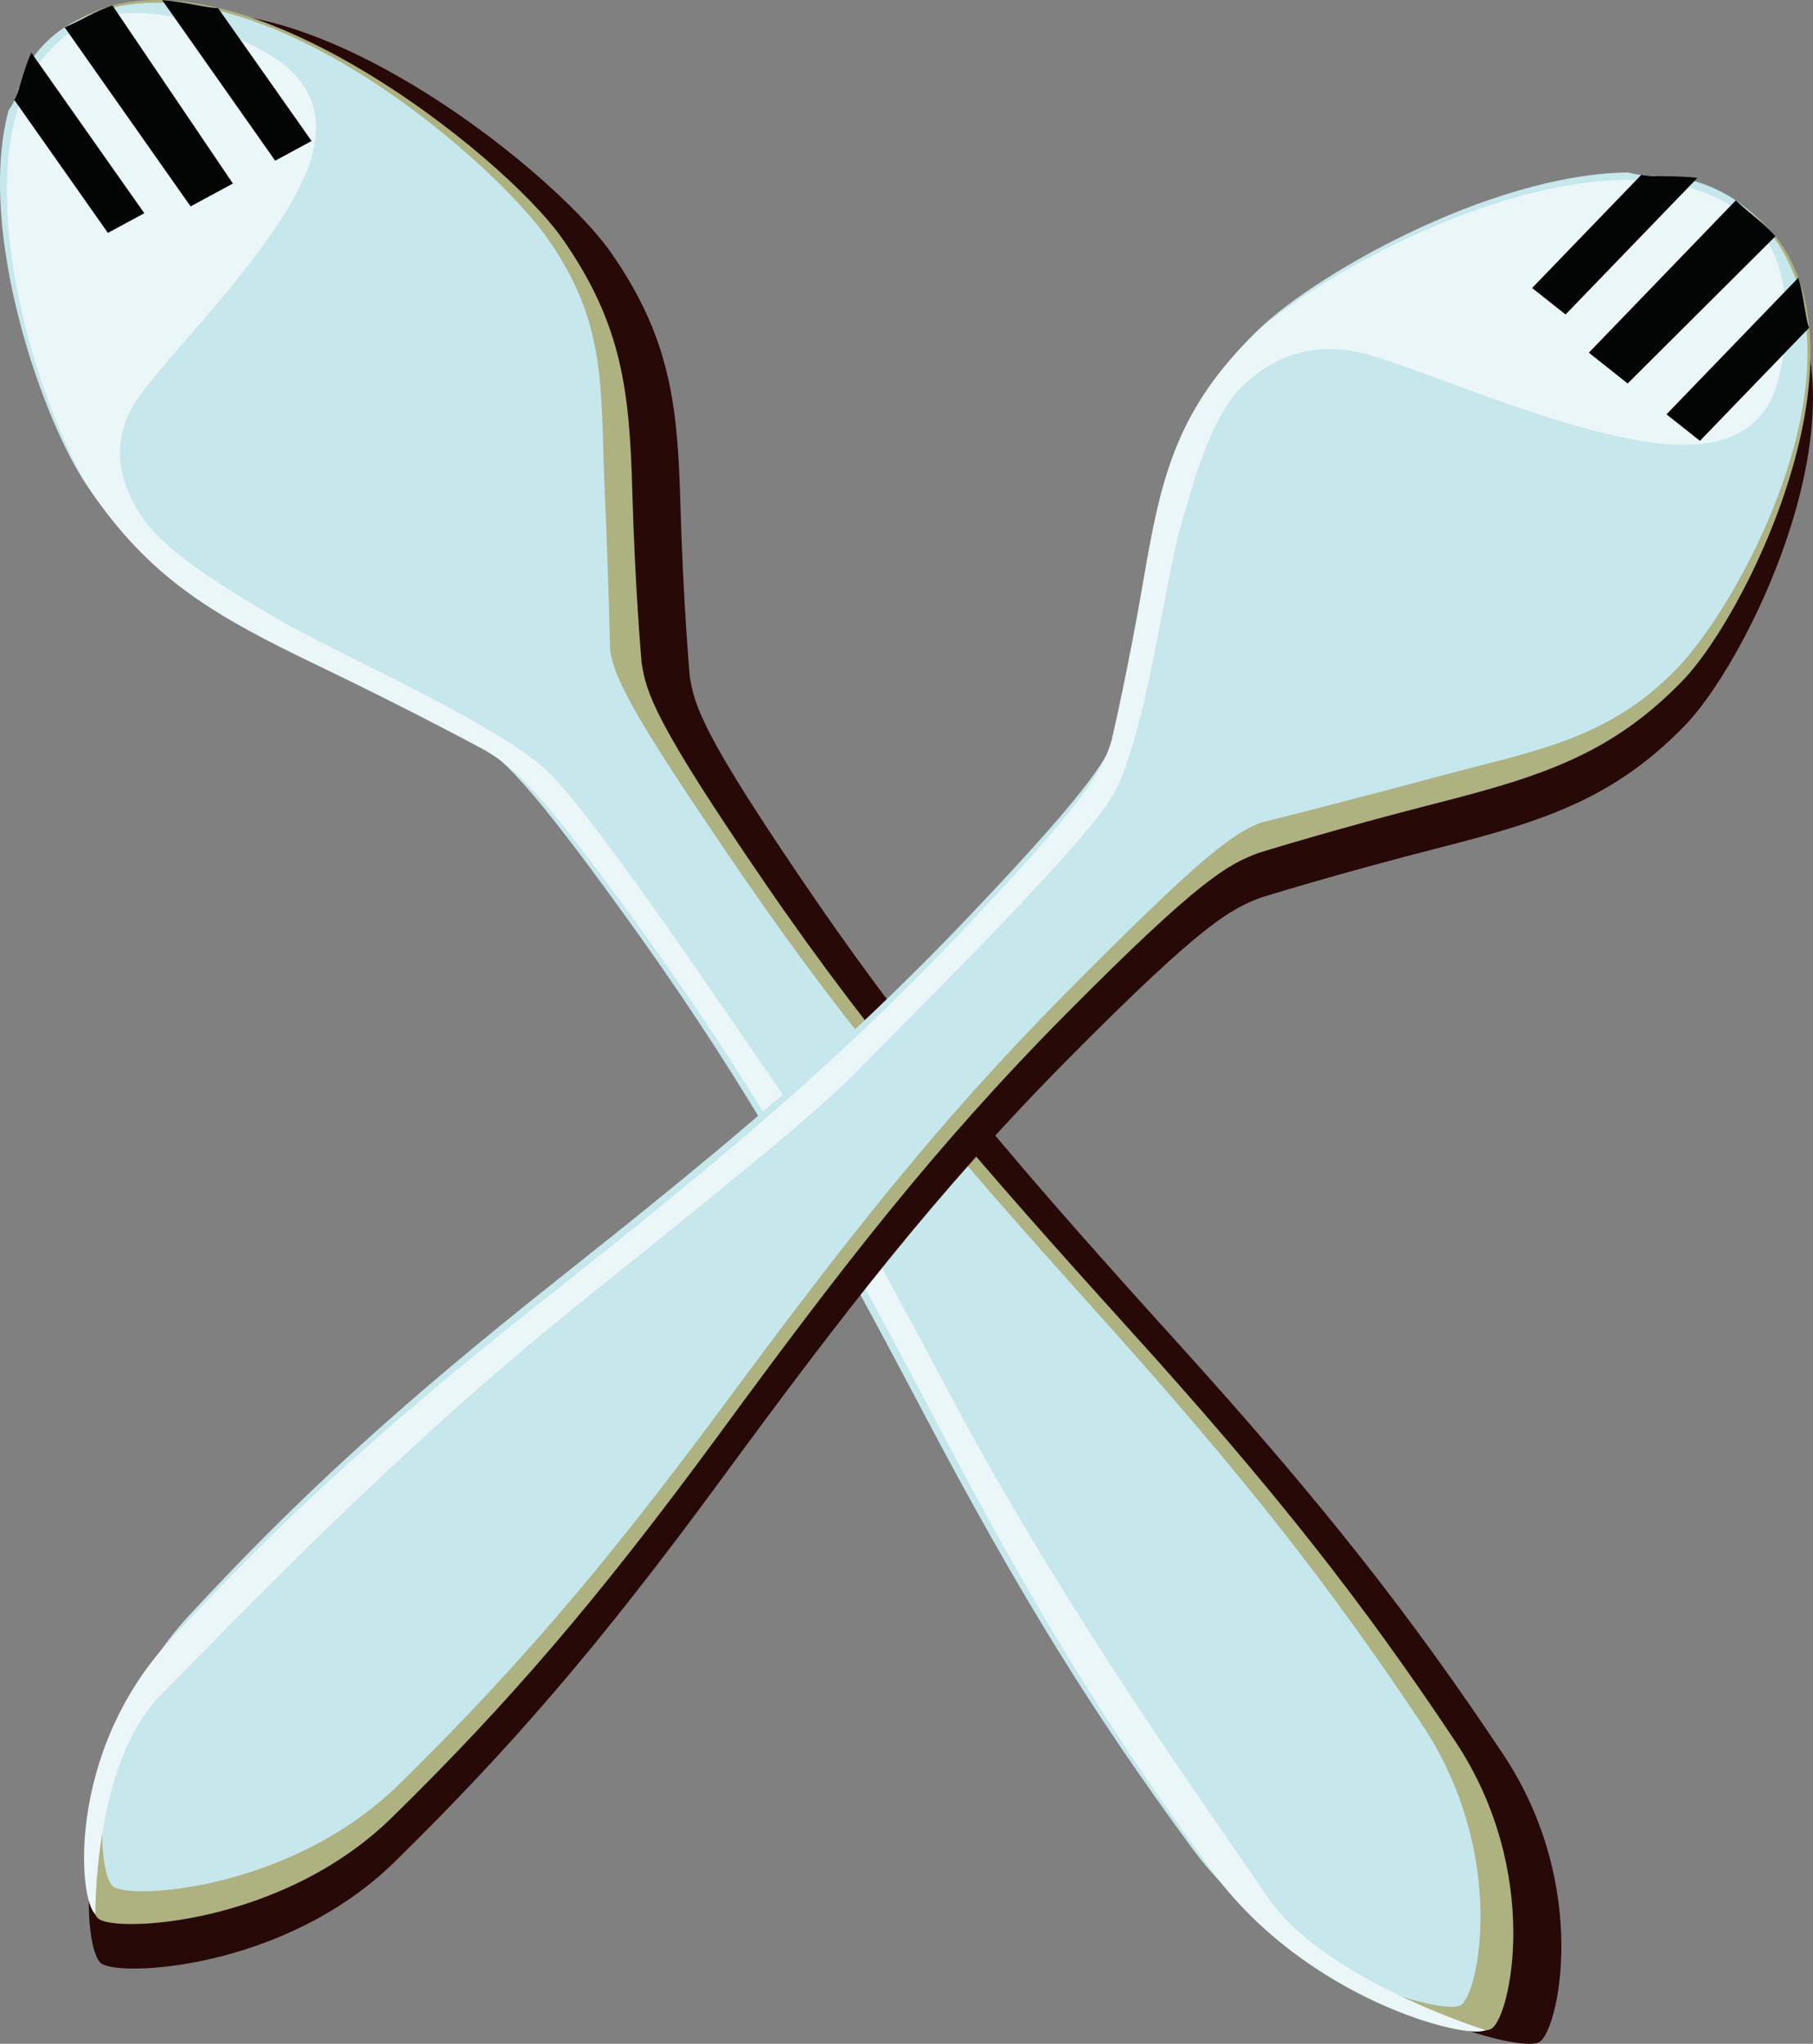 <?xml version="1.0" encoding="utf-8"?>
<!-- Generator: Adobe Illustrator 15.0.0, SVG Export Plug-In . SVG Version: 6.00 Build 0)  -->
<!DOCTYPE svg PUBLIC "-//W3C//DTD SVG 1.1 Tiny//EN" "http://www.w3.org/Graphics/SVG/1.1/DTD/svg11-tiny.dtd">
<svg version="1.1" baseProfile="tiny" id="Layer_1" xmlns="http://www.w3.org/2000/svg" xmlns:xlink="http://www.w3.org/1999/xlink"
	 x="0px" y="0px" width="51.971px" height="58.596px" viewBox="0 0 51.971 58.596" xml:space="preserve">
<rect x="0" y="0" width="51.971" height="58.596" fill="#808080" stroke="none"/>
<g>
	<path fill="#270907" d="M3.752,0.869C-0.481,3.145,2.29,12.04,4.003,14.489c1.715,2.451,3.585,3.486,6.438,4.836
		c2.854,1.35,4.893,2.445,4.893,2.445c0.822,0.5,1.548,1.055,4.825,5.643c3.279,4.588,5.457,8.574,8.252,13.924
		c2.798,5.352,4.935,8.793,7.782,12.669c2.716,3.696,7.376,4.839,7.919,4.548l0.007-0.004h-0.004l0.009-0.003
		c0.541-0.292,1.493-4.45-1.034-8.249c-2.65-3.98-5.181-7.211-9.354-11.822c-4.172-4.611-7.236-8.119-10.416-12.761
		c-3.179-4.642-3.413-5.46-3.548-6.331c0,0-0.188-2.087-0.268-4.93c-0.079-2.842-0.285-4.772-1.998-7.224
		C15.791,4.781,7.98-1.403,3.747,0.872L3.752,0.869z"/>
	<path fill="#AEB180" d="M2.375,0.491c-4.233,2.276-1.464,11.169,0.25,13.62c1.715,2.45,3.587,3.487,6.438,4.837
		c2.856,1.35,4.892,2.443,4.892,2.443c0.824,0.501,1.55,1.055,4.828,5.645c3.278,4.588,5.455,8.572,8.252,13.924
		c2.796,5.351,4.933,8.792,7.781,12.668c2.714,3.695,7.377,4.838,7.917,4.548l0.008-0.005l-0.002,0.001l0.007-0.004
		c0.541-0.29,1.493-4.45-1.032-8.247c-2.65-3.982-5.182-7.212-9.354-11.823c-4.173-4.612-7.239-8.12-10.417-12.761
		c-3.182-4.643-3.413-5.46-3.55-6.33c0,0-0.188-2.088-0.268-4.93c-0.079-2.842-0.283-4.774-1.997-7.224
		C14.416,4.402,6.604-1.781,2.37,0.494L2.375,0.491z"/>
	<path fill="#C6E7EC" d="M17.329,13.902c0.119,2.778,0.161,4.756,0.161,4.756c0.143,0.853,0.695,1.927,3.831,6.5
		c3.135,4.573,6.141,8.038,10.234,12.595c4.093,4.554,6.581,7.74,9.194,11.664c2.494,3.74,1.636,7.796,1.119,8.075l-0.013,0.006
		c-0.517,0.278-5.029-0.892-7.703-4.536c-2.803-3.82-4.914-7.209-7.69-12.473c-2.775-5.262-4.936-9.184-8.164-13.706
		c-3.229-4.524-3.938-5.072-4.739-5.57c0,0-1.981-1.093-4.753-2.446c-2.773-1.352-4.593-2.385-6.281-4.799
		C1.239,12.129-0.688,6.64,0.247,3.16c0.139-0.19,0.228-0.396,0.276-0.608c0.148-0.215,0.238-0.447,0.278-0.686
		C1.117,1.364,1.532,0.944,2.08,0.65c4.635-2.487,11.941,3.795,13.632,6.209C17.401,9.275,17.211,11.122,17.329,13.902z"/>
	<path fill="#EBF6F8" d="M2.361,0.717c-4.155,2.233-1.356,11.077,0.352,13.52c1.709,2.441,3.56,3.48,6.384,4.837
		s4.84,2.456,4.84,2.456c0.815,0.5,1.535,1.055,4.802,5.627c3.266,4.574,5.443,8.541,8.239,13.869
		c2.797,5.326,4.93,8.756,7.767,12.619c2.703,3.684,7.308,4.845,7.839,4.561c0,0-4.646-1.455-6.232-3.795
		c-1.586-2.342-5.685-8.01-8.952-14.121c-3.269-6.113-4.343-8.033-5.264-9.35s-5.03-7.477-6.45-8.836
		c-1.423-1.36-6.165-3.432-7.77-4.381s-3.241-1.943-3.891-2.967c-0.649-1.025-0.799-2.008-0.252-3.051
		c0.547-1.043,3.504-3.825,4.77-6.248c1.07-2.055,0.349-3.249-0.969-3.978C6.258,0.752,3.937-0.131,2.361,0.717z"/>
	<path fill="#030505" d="M6.248,0.228l2.684,3.815L7.888,4.607L4.648,0.002C5.27,0.047,6.018,0.25,6.248,0.228z"/>
	<path fill="#030505" d="M3.225,0.158l3.451,5.104L5.464,5.918l-3.61-5.133C2.282,0.605,2.768,0.3,3.225,0.158z"/>
	<path fill="#030505" d="M0.409,2.863l2.684,3.814l1.044-0.564L0.897,1.509C0.664,2.017,0.536,2.694,0.409,2.863z"/>
	<path fill="#270907" d="M50.322,7.402c-3.878-3.09-12.38,1.473-14.395,3.549c-2.016,2.076-2.473,3.94-2.925,6.729
		s-0.916,4.812-0.916,4.812c-0.248,0.831-0.587,1.592-4.336,5.537C24,31.977,20.514,34.828,15.788,38.545
		c-4.728,3.719-7.65,6.4-10.791,9.803c-2.995,3.242-2.604,7.537-2.108,7.933l0.007,0.005l-0.002-0.002l0.006,0.006
		c0.495,0.395,5.246,0.196,8.414-2.91c3.32-3.256,5.884-6.225,9.349-10.949c3.467-4.722,6.143-8.219,9.98-12.094
		c3.842-3.875,4.63-4.275,5.509-4.605c0,0,2.156-0.674,5.15-1.438c2.995-0.764,4.976-1.412,6.992-3.488
		c2.015-2.076,5.898-10.318,2.022-13.408L50.322,7.402z"/>
	<path fill="#AEB180" d="M50.249,6.123C46.371,3.034,37.87,7.595,35.854,9.672c-2.015,2.077-2.472,3.942-2.925,6.73
		c-0.452,2.789-0.914,4.81-0.914,4.81c-0.25,0.833-0.588,1.594-4.338,5.539c-3.749,3.947-7.235,6.798-11.963,10.517
		c-4.727,3.718-7.649,6.399-10.79,9.804c-2.994,3.24-2.604,7.536-2.108,7.931l0.007,0.005l-0.002-0.002l0.007,0.008
		c0.496,0.393,5.247,0.195,8.412-2.91c3.322-3.258,5.885-6.228,9.351-10.949c3.466-4.724,6.141-8.223,9.98-12.096
		c3.841-3.875,4.63-4.275,5.509-4.606c0,0,2.155-0.673,5.148-1.437c2.994-0.764,4.979-1.412,6.993-3.488S54.121,9.209,50.245,6.12
		L50.249,6.123z"/>
	<path fill="#C6E7EC" d="M41.14,22.286c-2.913,0.783-5,1.301-5,1.301c-0.858,0.334-1.811,1.072-5.593,4.893
		c-3.783,3.818-6.432,7.256-9.866,11.896c-3.434,4.639-5.964,7.562-9.234,10.774c-3.119,3.064-7.728,3.317-8.2,2.938l-0.013-0.008
		c-0.474-0.379-0.783-4.551,2.17-7.746c3.098-3.349,5.975-5.998,10.613-9.674c4.64-3.681,8.066-6.5,11.761-10.389
		c3.699-3.887,4.039-4.633,4.292-5.445c0,0,0.479-1.973,0.964-4.691c0.482-2.719,0.954-4.539,2.94-6.585
		c1.512-1.557,6.684-4.56,10.705-4.606c0.252,0.073,0.501,0.099,0.741,0.089c0.28,0.075,0.558,0.097,0.826,0.072
		c0.642,0.148,1.231,0.404,1.732,0.803c4.24,3.383,0.077,11.216-1.908,13.261C46.085,21.215,44.055,21.503,41.14,22.286z"/>
	<path fill="#EBF6F8" d="M50.004,6.167C46.199,3.135,37.76,7.709,35.752,9.778c-2.009,2.069-2.474,3.918-2.944,6.683
		c-0.471,2.764-0.944,4.769-0.944,4.769c-0.253,0.826-0.595,1.58-4.332,5.514c-3.736,3.932-7.206,6.777-11.906,10.491
		c-4.701,3.713-7.611,6.388-10.742,9.777c-2.986,3.229-2.638,7.479-2.15,7.866c0,0-0.055-4.355,1.888-6.295
		c1.943-1.939,6.56-6.856,11.933-11.167c5.374-4.312,7.045-5.706,8.127-6.821c1.083-1.115,6.218-6.162,7.174-7.719
		c0.955-1.557,1.526-6.15,1.982-7.764c0.457-1.614,0.949-3.267,1.815-4.077c0.865-0.81,1.857-1.179,3.155-0.963
		c1.299,0.216,5.274,2.083,8.285,2.579c2.553,0.42,3.574-0.493,3.895-1.807C51.309,9.531,51.448,7.317,50.004,6.167z"/>
	<path fill="#030505" d="M51.862,9.394l-3.132,3.245l-0.959-0.76l3.78-3.917C51.718,8.508,51.759,9.201,51.862,9.394z"/>
	<path fill="#030505" d="M50.895,6.773l-4.237,4.222l-1.113-0.883l4.213-4.367C50.096,6.071,50.589,6.415,50.895,6.773z"/>
	<path fill="#030505" d="M47.051,5.011l-3.132,3.246l0.959,0.76l3.78-3.917C48.038,5.023,47.275,5.079,47.051,5.011z"/>
</g>
</svg>
